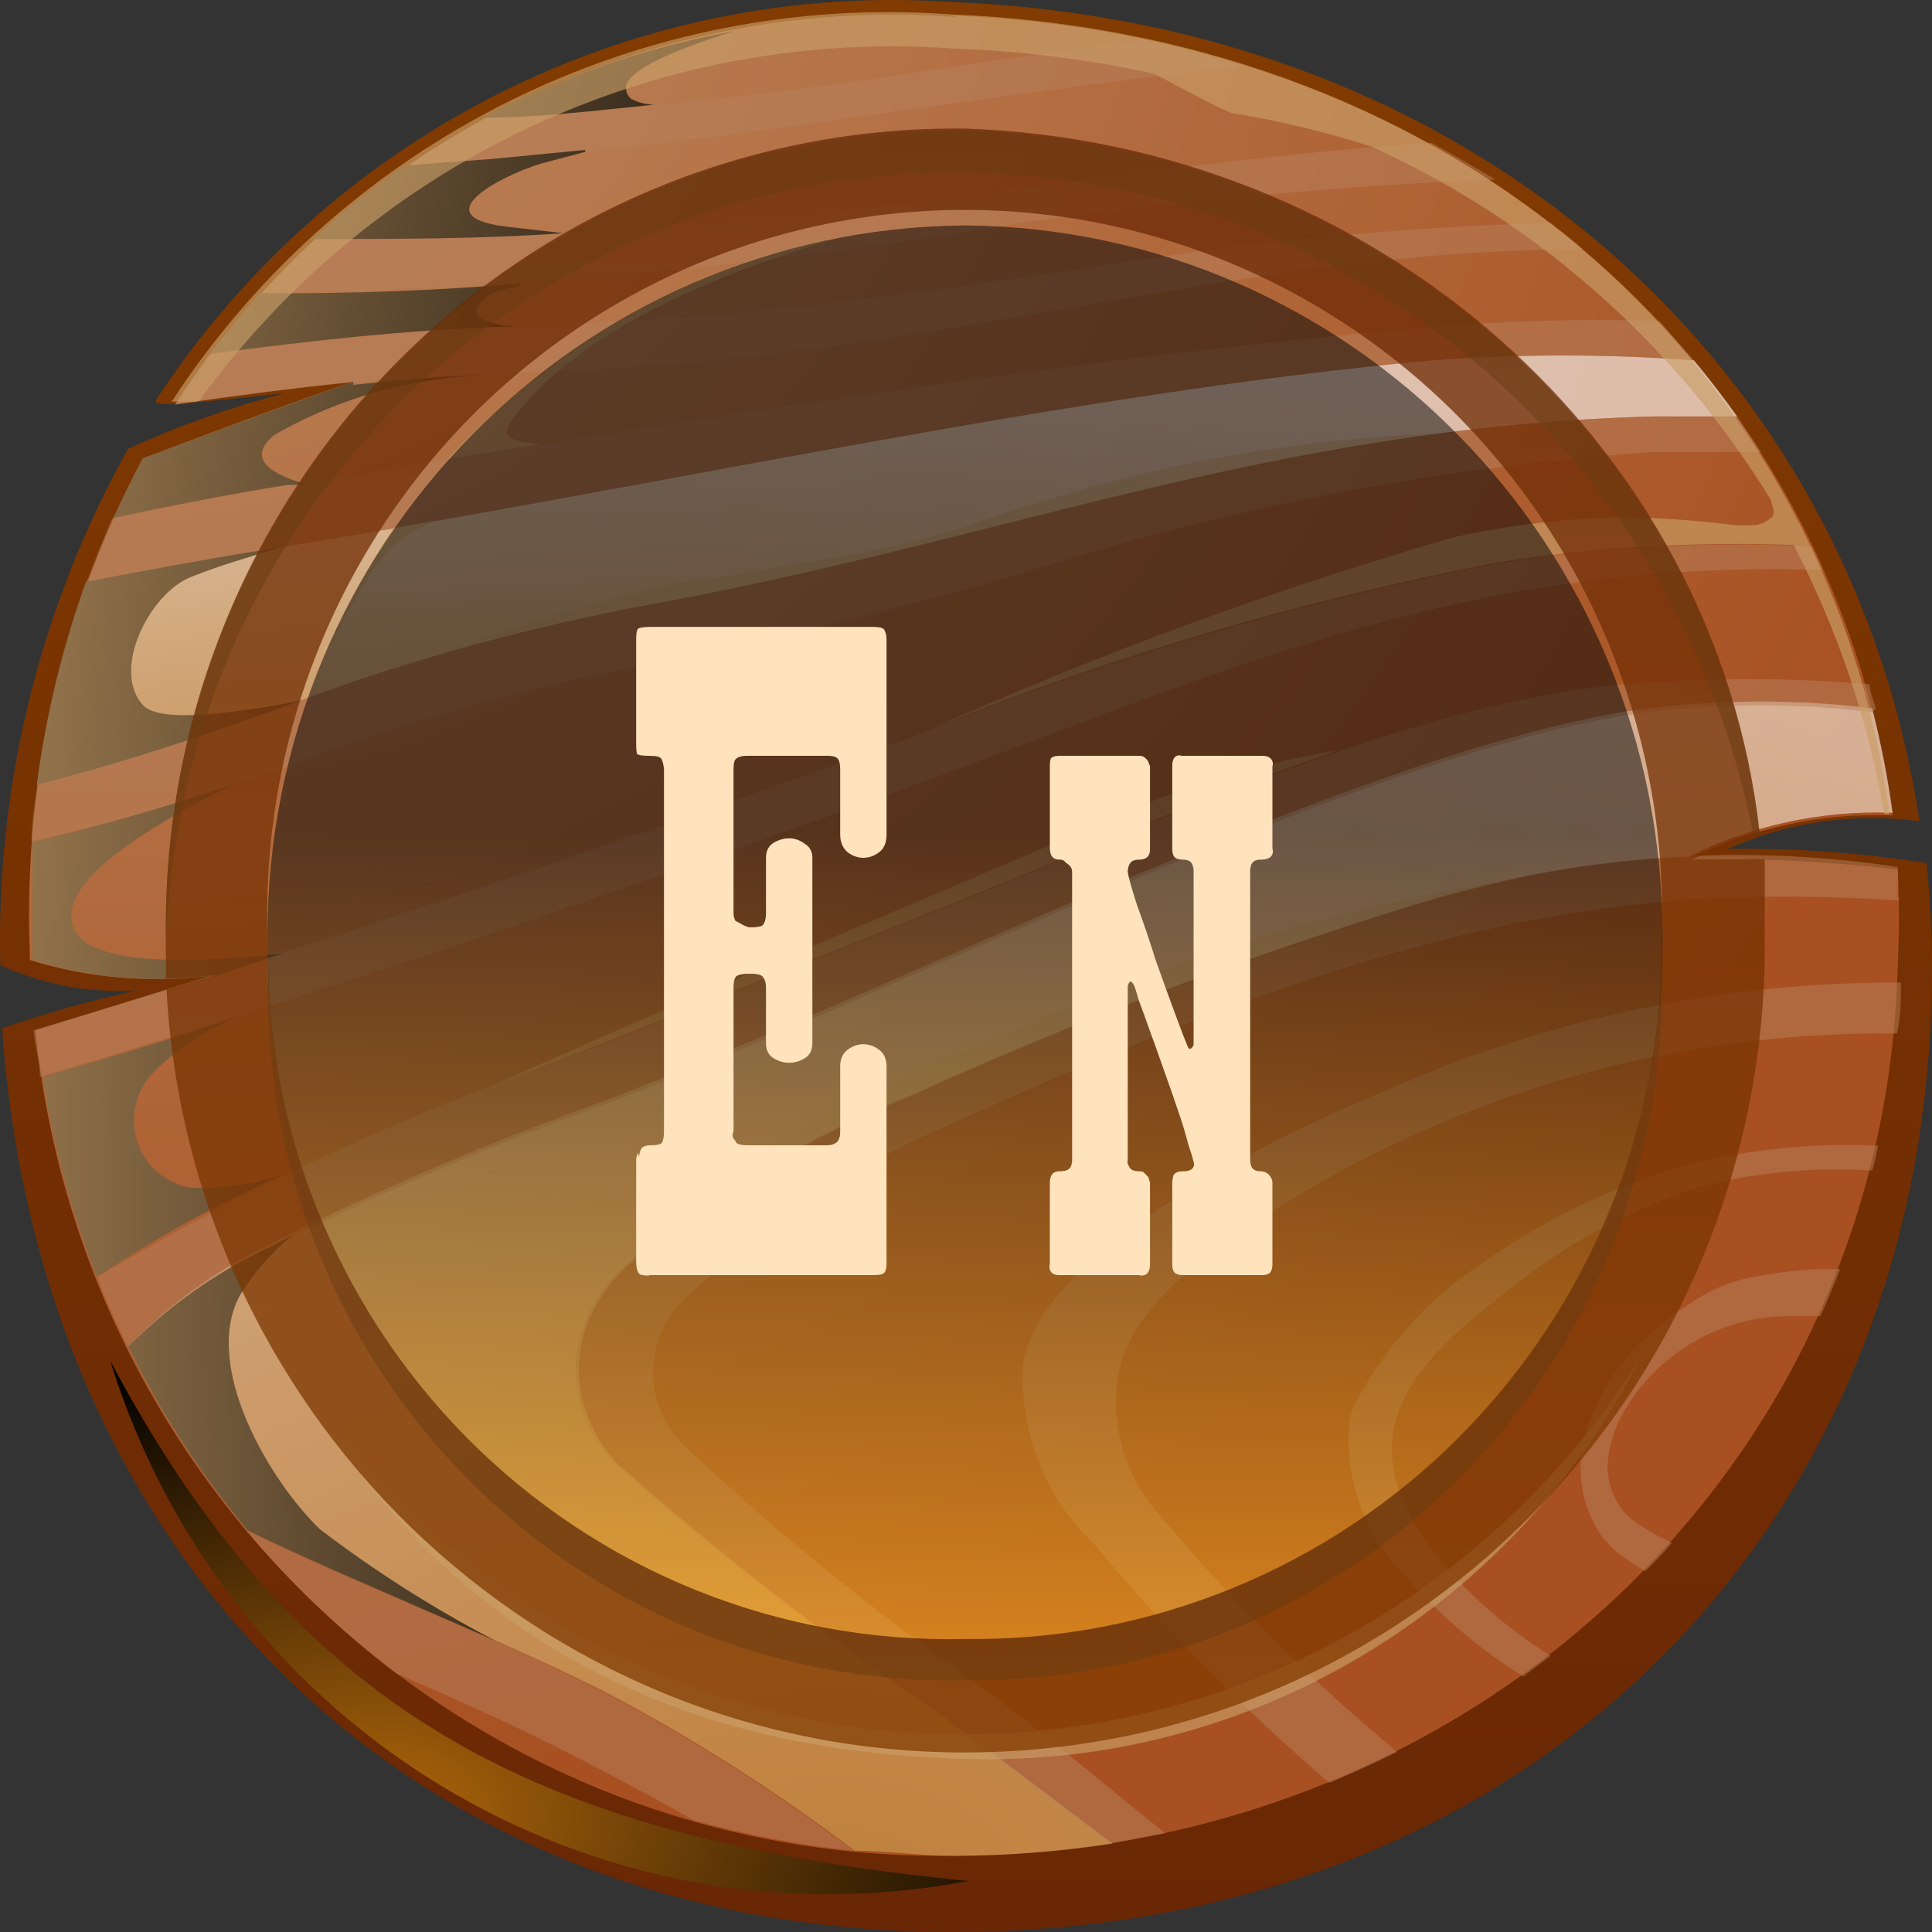 <svg width="50" height="50" viewBox="0 0 50 50" fill="none" xmlns="http://www.w3.org/2000/svg">
<rect x="0" y="0" width="50" height="50" fill="#333333" stroke="none"/>
<g clip-path="url(#clip0_0_18885)">
<path fill-rule="evenodd" clip-rule="evenodd" d="M24.66 0.054C38.227 0.606 47.922 9.542 49.676 21.252C47.988 21.026 46.27 21.274 44.713 21.97C46.435 21.944 48.157 22.067 49.858 22.338C49.977 23.486 50.021 24.641 49.99 25.796C49.643 39.744 39.468 50 24.66 50C10.282 50 0.967 39.977 0.057 26.614C1.21 26.21 2.387 25.881 3.581 25.629C2.355 25.714 1.127 25.49 0.007 24.977C-0.104 20.303 1.039 15.685 3.316 11.614C4.619 11.02 5.97 10.539 7.354 10.177C4.557 10.478 3.945 10.545 4.044 10.344C8.579 3.416 16.454 -0.515 24.66 0.054Z" fill="url(#paint0_linear_0_18885)"/>
<path fill-rule="evenodd" clip-rule="evenodd" d="M24.676 0.405C37.912 0.94 47.459 9.693 48.981 21.102C47.156 21.031 45.342 21.422 43.703 22.238C45.511 22.201 47.318 22.291 49.114 22.505C49.155 23.328 49.155 24.154 49.114 24.977C48.783 38.224 37.813 48.029 24.61 48.029C12.43 48.162 2.157 38.899 0.917 26.664L5.583 25.228C3.97 25.458 2.326 25.327 0.768 24.843C0.776 24.749 0.776 24.654 0.768 24.559C0.612 20.14 1.623 15.759 3.697 11.864C4.987 11.38 7.006 10.611 9.14 9.877C7.618 10.043 6.046 10.244 4.541 10.461C8.968 3.686 16.674 -0.147 24.693 0.439L24.676 0.405Z" fill="url(#paint1_radial_0_18885)"/>
<g style="mix-blend-mode:multiply" opacity="0.6">
<path fill-rule="evenodd" clip-rule="evenodd" d="M0.967 20.317C2.87 19.832 4.855 19.197 6.989 18.429C10.157 17.201 13.43 16.273 16.768 15.656C25.967 13.986 32.833 11.062 42.744 10.778H44.961C44.597 10.277 44.233 9.793 43.836 9.325C41.583 9.158 39.321 9.158 37.069 9.325C27.936 10.144 17.214 12.549 7.535 14.119C5.881 14.403 4.044 14.721 2.241 15.055C1.629 16.757 1.202 18.521 0.967 20.317H0.967Z" fill="url(#paint2_radial_0_18885)"/>
</g>
<g style="mix-blend-mode:multiply" opacity="0.6">
<path fill-rule="evenodd" clip-rule="evenodd" d="M15.742 28.452C12.718 29.533 9.762 30.799 6.89 32.243C5.559 32.897 4.35 33.779 3.317 34.849C4.152 36.557 5.191 38.156 6.41 39.61C7.089 39.944 7.866 40.295 8.694 40.662C11.027 41.681 13.459 42.684 15.659 43.786C17.918 44.975 20.076 46.35 22.112 47.895C22.972 47.895 23.766 48.029 24.709 48.029C26.078 48.026 27.444 47.919 28.796 47.712C27.324 46.609 25.768 45.406 24.015 44.137C21.198 42.22 18.506 40.122 15.957 37.856C15.633 37.508 15.38 37.1 15.213 36.653C14.868 35.794 14.904 34.828 15.312 33.997C15.532 33.566 15.817 33.172 16.156 32.828C18.395 30.938 20.92 29.421 23.634 28.335C27.825 26.433 32.13 24.799 36.523 23.44C38.851 22.701 41.265 22.274 43.703 22.171C45.342 21.355 47.156 20.965 48.981 21.035C48.856 20.123 48.679 19.22 48.452 18.329C46.295 18.068 44.114 18.102 41.966 18.429C34.736 19.682 23.353 25.528 15.742 28.452Z" fill="url(#paint3_radial_0_18885)"/>
</g>
<g style="mix-blend-mode:multiply" opacity="0.5">
<path fill-rule="evenodd" clip-rule="evenodd" d="M12.499 3.061C16.007 2.861 19.613 2.51 23.353 1.925C25.454 1.608 27.555 1.291 29.673 1.04C30.495 1.225 31.307 1.453 32.105 1.725C29.196 2.033 26.294 2.446 23.392 2.858C19.841 3.363 16.291 3.868 12.731 4.18L10.48 4.347C11.132 3.9 11.805 3.488 12.499 3.111V3.061ZM8.13 6.202L8.098 6.202L8.148 6.185L8.13 6.202ZM8.13 6.202C14.27 6.194 20.402 5.748 26.48 4.865C29.987 4.398 33.511 3.93 37.052 3.696C37.598 3.997 38.144 4.314 38.707 4.648C34.67 4.798 30.633 5.199 26.629 5.734C20.067 6.86 13.43 7.48 6.774 7.588C7.199 7.11 7.656 6.647 8.13 6.202ZM5.418 9.175C7.966 8.841 10.497 8.557 12.946 8.473C16.089 8.356 19.216 8.139 22.36 7.738C24.167 7.519 25.751 7.288 27.222 7.074L27.222 7.074L27.223 7.074C27.543 7.027 27.857 6.981 28.167 6.937C32.124 6.274 36.12 5.884 40.13 5.767L40.229 5.845C40.49 6.05 40.738 6.244 40.973 6.452C36.404 6.452 32.159 7.189 27.746 7.955C23.194 8.745 18.463 9.566 13.012 9.643C10.169 9.749 7.334 10.028 4.524 10.478C4.806 10.027 5.103 9.609 5.418 9.175ZM7.42 12.566C5.848 12.816 4.359 13.117 2.919 13.418V13.384C2.671 13.952 2.456 14.504 2.241 15.055C4.044 14.721 5.881 14.403 7.535 14.119C10.748 13.598 14.076 12.985 17.423 12.368L17.423 12.368C24.158 11.127 30.968 9.872 37.069 9.325C39.321 9.158 41.583 9.158 43.836 9.325L42.942 8.306C40.961 8.244 38.977 8.3 37.002 8.473C28.4 9.179 18.472 10.782 9.228 12.274L9.228 12.274L9.222 12.275L9.216 12.276L9.209 12.277L9.205 12.278C8.607 12.374 8.011 12.47 7.42 12.566ZM0.967 20.317C2.87 19.832 4.855 19.197 6.989 18.429C10.157 17.201 13.43 16.273 16.768 15.656C19.994 15.07 22.934 14.33 25.819 13.604C31.159 12.26 36.309 10.963 42.744 10.778H44.961L45.573 11.697H42.76C37.188 12.086 31.683 13.152 26.364 14.871C23.187 15.756 20.143 16.541 16.917 17.16C13.624 17.77 10.395 18.687 7.271 19.899C5.159 20.654 3.005 21.279 0.818 21.77C0.818 21.35 0.876 20.942 0.934 20.537L0.934 20.537C0.945 20.458 0.956 20.379 0.967 20.3V20.317ZM47.16 14.752L47.211 14.754H47.161L47.16 14.752ZM47.16 14.752C44.406 14.658 41.649 14.866 38.938 15.372C34.689 16.184 31.236 17.483 27.101 19.038L27.101 19.038L27.101 19.038L27.1 19.039L27.099 19.039L27.098 19.039L27.097 19.04L27.097 19.04C25.872 19.5 24.587 19.984 23.204 20.484C15.891 23.14 8.495 25.645 1.033 27.867C1.033 27.638 0.99 27.409 0.947 27.18C0.914 27.008 0.882 26.836 0.868 26.664C8.462 24.376 15.99 21.82 23.452 19.131C28.414 17.119 33.555 15.591 38.806 14.57C41.477 14.157 44.181 14.012 46.88 14.136C46.944 14.265 47.001 14.394 47.06 14.527C47.092 14.601 47.125 14.676 47.16 14.752ZM41.966 18.529C44.114 18.202 46.295 18.168 48.452 18.429L48.551 18.346C48.534 18.277 48.509 18.206 48.484 18.135L48.484 18.135L48.484 18.134L48.484 18.134L48.484 18.134L48.484 18.134L48.484 18.134C48.436 17.996 48.386 17.854 48.386 17.711C46.255 17.528 44.113 17.528 41.983 17.711C37.349 18.144 32.069 20.339 27.407 22.277C26.492 22.657 25.6 23.028 24.742 23.373C23.639 23.813 22.536 24.257 21.433 24.701L21.433 24.701C19.227 25.588 17.021 26.475 14.815 27.332C10.536 28.809 6.417 30.723 2.522 33.045C2.753 33.661 3.018 34.264 3.316 34.849C4.358 33.815 5.566 32.967 6.89 32.344C9.762 30.899 12.718 29.633 15.742 28.552C18.136 27.632 20.903 26.424 23.796 25.16C30.102 22.405 37.01 19.388 41.966 18.529ZM49.163 23.307C41.288 22.789 35.431 24.175 24.428 29.17C21.992 30.231 19.753 31.706 17.81 33.53C17.265 34.002 16.937 34.681 16.906 35.406C16.875 36.131 17.142 36.836 17.645 37.355C19.896 39.485 22.296 41.45 24.825 43.235C26.334 44.326 27.603 45.365 28.787 46.335L28.787 46.335L28.788 46.336C29.253 46.717 29.705 47.086 30.153 47.444L28.713 47.712C28.256 47.369 27.79 47.016 27.312 46.655L27.312 46.655C26.254 45.855 25.14 45.012 23.932 44.137C21.115 42.22 18.424 40.122 15.874 37.856C15.55 37.508 15.297 37.1 15.13 36.653C14.785 35.794 14.821 34.828 15.229 33.997C15.45 33.566 15.734 33.172 16.073 32.828C18.313 30.938 20.837 29.421 23.551 28.335C27.769 26.43 32.101 24.796 36.523 23.44C40.589 22.143 44.896 21.801 49.114 22.438V23.24L49.163 23.307ZM48.667 26.748H49.064H49.097C49.196 26.313 49.196 25.879 49.196 25.428C44.557 25.405 39.966 26.379 35.728 28.285C32.635 29.537 26.877 32.527 26.48 35.3C26.374 37.052 27.047 38.761 28.316 39.961C30.168 42.192 32.205 44.26 34.405 46.141C35.001 45.891 35.58 45.623 36.159 45.34C33.957 43.514 31.925 41.49 30.087 39.293C29.162 38.333 28.733 36.992 28.928 35.668C29.094 34.498 30.037 33.312 31.956 31.993C36.876 28.585 42.7 26.757 48.667 26.748ZM47.045 32.845H47.624C47.459 33.262 47.294 33.663 47.112 34.064H46.45C44.7 34.013 43.053 34.895 42.115 36.386C41.808 36.854 41.631 37.396 41.602 37.956C41.606 38.43 41.79 38.884 42.115 39.226C42.469 39.51 42.858 39.746 43.273 39.927C43.054 40.184 42.822 40.43 42.578 40.662C42.297 40.504 42.031 40.319 41.784 40.111C41.504 39.867 41.288 39.557 41.155 39.209C40.993 38.847 40.908 38.454 40.907 38.056C40.899 37.652 40.966 37.25 41.106 36.87C41.234 36.508 41.401 36.161 41.602 35.835C41.794 35.505 42.022 35.197 42.28 34.916C42.569 34.62 42.878 34.347 43.207 34.098C43.518 33.865 43.844 33.653 44.183 33.463C44.533 33.28 44.906 33.145 45.292 33.062C45.87 32.947 46.456 32.874 47.045 32.845ZM6.377 39.61C7.061 39.944 7.822 40.295 8.661 40.662C9.195 40.896 9.735 41.129 10.276 41.362L10.277 41.362C12.096 42.146 13.93 42.936 15.626 43.786C17.884 44.975 20.043 46.35 22.079 47.895C20.686 47.748 19.309 47.485 17.959 47.11C16.735 46.425 15.494 45.757 14.187 45.106C12.88 44.454 11.589 43.886 10.249 43.302C8.826 42.221 7.527 40.983 6.377 39.61ZM36.407 40.829C37.283 41.824 38.297 42.685 39.418 43.385L39.335 43.452L40.13 42.851C39.029 42.169 38.046 41.311 37.218 40.312C34.802 37.271 36.374 35.417 38.988 33.429C40.463 32.226 42.146 31.308 43.951 30.723C45.387 30.349 46.872 30.202 48.352 30.289H48.452C48.517 30.081 48.567 29.869 48.601 29.654C46.982 29.571 45.359 29.729 43.786 30.122C41.88 30.641 40.078 31.489 38.458 32.628C37.014 33.548 35.838 34.84 35.05 36.369C34.989 36.508 34.944 36.654 34.918 36.804C34.79 38.303 35.337 39.781 36.407 40.829Z" fill="#B7805C"/>
</g>
<g style="mix-blend-mode:screen">
<path fill-rule="evenodd" clip-rule="evenodd" d="M16.338 2.56C16.216 2.467 16.169 2.304 16.222 2.159C16.437 1.708 17.711 1.207 19.001 0.806C16.735 1.217 14.543 1.972 12.499 3.044C13.955 3.044 15.428 2.861 16.917 2.71C16.715 2.704 16.517 2.653 16.338 2.56ZM15.146 3.88L12.731 4.114L10.481 4.281C9.644 4.859 8.848 5.496 8.098 6.185C10.332 6.185 12.466 6.185 14.584 6.035L13.111 5.867C10.778 5.584 13.293 4.398 14.137 4.197L15.146 3.93V3.88ZM13.492 7.337C11.308 7.521 9.091 7.605 6.725 7.588C6.278 8.089 5.848 8.624 5.434 9.158C7.982 8.824 10.514 8.54 12.962 8.457H13.657C13.326 8.457 13.012 8.457 12.681 8.323C12.003 8.189 12.449 7.655 12.929 7.521L13.492 7.371V7.337ZM9.14 9.877C7.056 10.611 4.988 11.38 3.697 11.864C3.432 12.365 3.168 12.883 2.936 13.401C4.375 13.1 5.864 12.8 7.436 12.549H7.966C7.138 12.315 6.311 11.914 7.089 11.263C8.843 10.253 10.827 9.717 12.847 9.709C11.672 9.709 10.414 9.826 9.14 9.96V9.877ZM7.188 14.169C5.534 14.437 3.879 14.737 2.225 15.055C1.613 16.757 1.186 18.521 0.951 20.317C2.853 19.832 4.839 19.197 6.973 18.429C7.254 18.329 7.536 18.212 7.817 18.128C6.162 18.446 4.177 18.73 3.714 18.262C2.853 17.36 3.879 15.322 4.971 14.921C5.682 14.637 6.427 14.42 7.155 14.203L7.188 14.169ZM6.03 20.3C4.21 20.918 2.489 21.402 0.835 21.787C0.835 22.689 0.835 23.624 0.835 24.559C0.843 24.654 0.843 24.749 0.835 24.843C2.392 25.327 4.036 25.458 5.649 25.228L7.304 24.676C5.335 24.894 2.208 25.094 1.877 23.941C1.546 22.789 3.813 21.402 6.03 20.3ZM6.179 26.313C4.524 26.848 2.87 27.366 1.099 27.867C1.376 29.64 1.848 31.377 2.506 33.045C4.046 32.025 5.667 31.137 7.354 30.389C6.575 30.647 5.757 30.765 4.938 30.74C4.311 30.636 3.789 30.199 3.572 29.596C3.356 28.992 3.48 28.318 3.896 27.834C4.532 27.158 5.313 26.638 6.179 26.313ZM6.907 32.31C5.575 32.942 4.36 33.801 3.317 34.849C4.152 36.557 5.191 38.156 6.41 39.61C7.089 39.944 7.866 40.295 8.694 40.662L12.797 42.45C11.213 41.623 9.702 40.662 8.28 39.577C6.99 38.34 5.236 35.384 6.195 33.546C6.562 32.939 7.033 32.401 7.585 31.959L6.923 32.31H6.907Z" fill="url(#paint4_radial_0_18885)"/>
</g>
<g style="mix-blend-mode:screen">
<path fill-rule="evenodd" clip-rule="evenodd" d="M2.853 35.217C7.817 44.571 14.17 47.611 25.057 48.68C15.344 50.532 5.797 44.744 2.853 35.217H2.853Z" fill="url(#paint5_radial_0_18885)"/>
</g>
<g style="mix-blend-mode:screen" opacity="0.65">
<path fill-rule="evenodd" clip-rule="evenodd" d="M5.153 10.378C9.672 4.148 17.047 0.702 24.676 1.257C26.424 1.317 28.163 1.535 29.872 1.909C30.666 2.326 31.625 2.844 31.89 2.928C33.112 3.124 34.318 3.415 35.497 3.796C39.772 5.737 43.373 8.925 45.838 12.95C45.838 13.067 45.986 13.284 45.838 13.401C45.689 13.518 45.606 13.551 45.457 13.585C45.253 13.603 45.048 13.603 44.845 13.585C43.906 13.468 42.962 13.401 42.016 13.384C40.541 13.414 39.073 13.587 37.631 13.902C33.065 15.225 28.593 16.86 24.246 18.797C28.946 16.926 33.81 15.505 38.773 14.554C41.301 14.161 43.86 14.01 46.417 14.103C47.554 16.287 48.347 18.637 48.766 21.068H48.898C47.376 9.659 37.912 0.906 24.594 0.372C16.575 -0.214 8.868 3.619 4.442 10.394H5.07L5.153 10.378Z" fill="#CA9E67"/>
</g>
<g style="mix-blend-mode:screen" opacity="0.5">
<path fill-rule="evenodd" clip-rule="evenodd" d="M28.3 21.386C23.154 23.607 17.926 25.762 12.813 28.067L14.782 27.316C18.091 26.029 21.4 24.676 24.709 23.357C28.018 22.037 31.212 20.584 34.637 19.415C32.457 19.772 30.336 20.43 28.333 21.369L28.3 21.386Z" fill="#CA9E67"/>
</g>
<g style="mix-blend-mode:screen" opacity="0.5">
<path fill-rule="evenodd" clip-rule="evenodd" d="M23.601 28.335C27.803 26.432 32.118 24.797 36.523 23.44C37.582 23.14 38.525 22.889 39.418 22.705C34.952 23.393 30.599 24.691 26.48 26.564C24.076 27.532 21.733 28.648 19.465 29.905C17.596 30.702 16.083 32.164 15.213 34.014C15.433 33.583 15.718 33.189 16.056 32.845C18.296 30.954 20.821 29.438 23.535 28.351L23.601 28.335Z" fill="#CA9E67"/>
</g>
<g style="mix-blend-mode:screen" opacity="0.5">
<path fill-rule="evenodd" clip-rule="evenodd" d="M18.373 14.921C16.118 15.36 13.904 15.992 11.755 16.809C13.388 16.337 15.045 15.952 16.718 15.656C24.114 14.336 29.954 12.182 37.151 11.229C33.785 11.354 30.448 11.915 27.224 12.9C25.983 13.251 24.792 13.735 23.551 14.036C21.814 14.453 20.06 14.654 18.323 15.005L18.373 14.921Z" fill="#CA9E67"/>
</g>
<g style="mix-blend-mode:screen" opacity="0.65">
<path fill-rule="evenodd" clip-rule="evenodd" d="M42.396 35.233C38.571 41.266 31.958 44.906 24.864 44.886C17.77 44.865 11.178 41.187 7.387 35.133C10.812 41.531 16.536 45.34 25.04 45.523C32.289 45.723 39.019 41.745 42.396 35.267V35.233Z" fill="#CA9E67"/>
</g>
<g style="mix-blend-mode:screen" opacity="0.65">
<path fill-rule="evenodd" clip-rule="evenodd" d="M11.589 11.881L13.988 11.497C13.194 11.413 12.896 11.33 13.293 10.812C13.633 10.357 14.027 9.948 14.468 9.593C15.061 9.099 15.698 8.663 16.371 8.29C17.609 7.618 18.905 7.059 20.242 6.619C20.738 6.435 21.235 6.285 21.715 6.151C20.976 6.296 20.248 6.48 19.531 6.703C18.266 7.125 17.052 7.685 15.907 8.373C15.253 8.769 14.623 9.204 14.021 9.676C13.147 10.337 12.333 11.075 11.589 11.881ZM8.892 16.04C9.835 14.37 10.117 13.952 11.324 13.468L10.183 13.668C9.468 14.716 8.864 15.835 8.379 17.009L8.892 16.124V16.04Z" fill="#CA9E67"/>
</g>
<path opacity="0.75" fill-rule="evenodd" clip-rule="evenodd" d="M6.923 24.209C6.724 17.569 10.119 11.346 15.783 7.967C21.448 4.588 28.484 4.588 34.149 7.967C39.813 11.346 43.208 17.569 43.008 24.209C43.067 29.055 41.185 33.721 37.791 37.148C34.396 40.576 29.775 42.475 24.974 42.416C20.155 42.532 15.5 40.651 12.09 37.212C8.681 33.772 6.813 29.074 6.923 24.209ZM45.54 21.553C44.398 11.363 35.497 3.679 24.974 3.328C19.469 3.261 14.169 5.439 10.276 9.369C6.383 13.3 4.225 18.65 4.293 24.209C4.293 24.576 4.293 24.96 4.293 25.328C4.719 25.319 5.144 25.286 5.567 25.228L4.309 25.612C4.931 36.959 14.421 45.724 25.671 45.342C36.92 44.961 45.806 35.572 45.672 24.209C45.672 23.541 45.672 22.889 45.672 22.238C45.027 22.238 44.415 22.238 43.786 22.238C44.386 21.976 44.999 21.748 45.623 21.553H45.54Z" fill="url(#paint6_linear_0_18885)"/>
<g style="mix-blend-mode:multiply" opacity="0.5">
<path fill-rule="evenodd" clip-rule="evenodd" d="M4.293 24.777C4.456 13.405 13.711 4.316 24.974 4.464C34.932 4.589 43.443 11.739 45.374 21.603H45.54C44.398 11.413 35.497 3.729 24.974 3.379C19.469 3.311 14.169 5.489 10.276 9.419C6.383 13.35 4.225 18.701 4.293 24.259V24.827V24.777Z" fill="#683C11"/>
</g>
<g style="mix-blend-mode:multiply" opacity="0.5">
<path fill-rule="evenodd" clip-rule="evenodd" d="M43.025 24.777C42.835 34.667 34.771 42.547 24.974 42.416C20.253 42.538 15.681 40.736 12.289 37.419C8.897 34.101 6.969 29.545 6.94 24.777C6.94 24.96 6.94 25.161 6.94 25.345C6.848 30.195 8.721 34.873 12.125 38.298C15.53 41.722 20.17 43.596 24.974 43.485C29.766 43.548 34.381 41.66 37.777 38.247C41.174 34.833 43.065 30.183 43.025 25.345C43.025 25.161 43.025 24.96 43.025 24.777Z" fill="#683C11"/>
</g>
<g style="mix-blend-mode:screen" opacity="0.5">
<path fill-rule="evenodd" clip-rule="evenodd" d="M24.974 5.834C14.981 5.917 6.923 14.119 6.923 24.209C6.813 29.074 8.68 33.772 12.09 37.212C15.5 40.651 20.155 42.532 24.974 42.416C29.778 42.48 34.403 40.582 37.801 37.154C41.2 33.727 43.083 29.058 43.025 24.209C43.025 14.126 34.977 5.926 24.991 5.834H24.974Z" fill="url(#paint7_linear_0_18885)"/>
</g>
<path d="M16.8 33C16.816 33.016 16.76 33.016 16.632 33C16.52 33 16.464 32.88 16.464 32.64V30.024C16.464 29.96 16.48 29.896 16.512 29.832L16.536 29.952C16.552 29.824 16.576 29.744 16.608 29.712C16.656 29.664 16.728 29.64 16.824 29.64C17 29.64 17.104 29.616 17.136 29.568C17.168 29.504 17.184 29.408 17.184 29.28C17.184 29.232 17.184 28.976 17.184 28.512C17.184 28.048 17.184 27.472 17.184 26.784C17.184 26.096 17.184 25.36 17.184 24.576C17.184 23.792 17.184 23.064 17.184 22.392C17.184 21.704 17.184 21.128 17.184 20.664C17.184 20.2 17.184 19.944 17.184 19.896C17.168 19.768 17.144 19.68 17.112 19.632C17.08 19.584 16.976 19.56 16.8 19.56C16.624 19.56 16.52 19.544 16.488 19.512C16.472 19.464 16.464 19.368 16.464 19.224V16.56C16.464 16.4 16.48 16.304 16.512 16.272C16.56 16.24 16.672 16.224 16.848 16.224H22.584C22.776 16.224 22.88 16.256 22.896 16.32C22.928 16.384 22.944 16.464 22.944 16.56V21.6C22.944 21.808 22.88 21.96 22.752 22.056C22.624 22.152 22.488 22.2 22.344 22.2C22.2 22.2 22.064 22.152 21.936 22.056C21.808 21.944 21.744 21.792 21.744 21.6V19.92C21.744 19.792 21.728 19.704 21.696 19.656C21.664 19.592 21.568 19.56 21.408 19.56H19.32C19.208 19.56 19.12 19.584 19.056 19.632C19.008 19.664 18.984 19.752 18.984 19.896V23.64C18.984 23.704 19 23.768 19.032 23.832L19.128 23.88C19.256 23.96 19.352 24 19.416 24C19.608 24 19.72 23.976 19.752 23.928C19.8 23.864 19.824 23.768 19.824 23.64V22.2C19.824 22.024 19.888 21.896 20.016 21.816C20.144 21.736 20.28 21.696 20.424 21.696C20.568 21.696 20.704 21.744 20.832 21.84C20.96 21.92 21.024 22.04 21.024 22.2V27C21.024 27.176 20.96 27.304 20.832 27.384C20.704 27.464 20.568 27.504 20.424 27.504C20.28 27.504 20.144 27.464 20.016 27.384C19.888 27.304 19.824 27.176 19.824 27V25.56C19.824 25.448 19.8 25.36 19.752 25.296C19.72 25.232 19.608 25.2 19.416 25.2C19.192 25.2 19.064 25.232 19.032 25.296C19 25.344 18.984 25.432 18.984 25.56V29.28C18.952 29.344 18.952 29.408 18.984 29.472L19.032 29.52C19.032 29.6 19.144 29.64 19.368 29.64H21.408C21.504 29.64 21.584 29.616 21.648 29.568C21.712 29.52 21.744 29.424 21.744 29.28V27.6C21.744 27.408 21.808 27.264 21.936 27.168C22.064 27.072 22.2 27.024 22.344 27.024C22.488 27.024 22.624 27.072 22.752 27.168C22.88 27.264 22.944 27.408 22.944 27.6V32.664C22.944 32.792 22.928 32.88 22.896 32.928C22.864 32.976 22.768 33 22.608 33H16.8ZM29.498 19.56C29.578 19.56 29.65 19.608 29.714 19.704C29.73 19.752 29.746 19.792 29.762 19.824V21.984C29.762 22.16 29.666 22.248 29.474 22.248C29.33 22.248 29.242 22.304 29.21 22.416C29.194 22.464 29.186 22.512 29.186 22.56C29.202 22.688 29.282 22.976 29.426 23.424C29.586 23.856 29.746 24.328 29.906 24.84C30.082 25.336 30.25 25.8 30.41 26.232C30.57 26.664 30.674 26.936 30.722 27.048C30.754 27.144 30.794 27.168 30.842 27.12C30.858 27.104 30.874 27.08 30.89 27.048V22.536C30.89 22.488 30.882 22.44 30.866 22.392C30.834 22.296 30.754 22.248 30.626 22.248C30.482 22.248 30.394 22.208 30.362 22.128C30.346 22.08 30.338 22.032 30.338 21.984V19.824C30.338 19.68 30.378 19.592 30.458 19.56C30.49 19.544 30.53 19.544 30.578 19.56H32.666C32.81 19.56 32.898 19.608 32.93 19.704C32.946 19.752 32.946 19.792 32.93 19.824V21.96C32.946 22.008 32.946 22.056 32.93 22.104C32.898 22.2 32.794 22.248 32.618 22.248C32.49 22.248 32.41 22.296 32.378 22.392C32.362 22.44 32.354 22.488 32.354 22.536V30.024C32.354 30.072 32.362 30.12 32.378 30.168C32.41 30.264 32.49 30.312 32.618 30.312C32.73 30.312 32.818 30.36 32.882 30.456C32.914 30.504 32.93 30.552 32.93 30.6V32.712C32.93 32.856 32.89 32.944 32.81 32.976C32.762 32.992 32.722 33 32.69 33H30.626C30.482 33 30.394 32.96 30.362 32.88C30.346 32.832 30.338 32.784 30.338 32.736V30.6C30.338 30.568 30.346 30.512 30.362 30.432C30.394 30.352 30.482 30.312 30.626 30.312C30.77 30.312 30.858 30.272 30.89 30.192C30.906 30.16 30.906 30.12 30.89 30.072C30.874 29.992 30.826 29.832 30.746 29.592C30.682 29.336 30.594 29.048 30.482 28.728C30.37 28.392 30.25 28.048 30.122 27.696C29.994 27.328 29.874 26.992 29.762 26.688C29.65 26.368 29.554 26.104 29.474 25.896C29.41 25.672 29.37 25.544 29.354 25.512C29.306 25.416 29.266 25.384 29.234 25.416C29.218 25.432 29.202 25.464 29.186 25.512V30.024C29.17 30.072 29.178 30.12 29.21 30.168C29.242 30.264 29.33 30.312 29.474 30.312C29.554 30.312 29.602 30.328 29.618 30.36C29.65 30.392 29.682 30.424 29.714 30.456L29.762 30.6V32.712C29.762 32.872 29.714 32.968 29.618 33C29.57 33.016 29.522 33.016 29.474 33H27.41C27.282 33 27.202 32.952 27.17 32.856C27.154 32.808 27.154 32.76 27.17 32.712V30.6C27.17 30.552 27.178 30.504 27.194 30.456C27.226 30.36 27.306 30.312 27.434 30.312C27.594 30.312 27.69 30.264 27.722 30.168C27.738 30.12 27.746 30.072 27.746 30.024V22.56C27.746 22.512 27.73 22.464 27.698 22.416C27.666 22.384 27.626 22.352 27.578 22.32C27.546 22.272 27.498 22.248 27.434 22.248C27.306 22.248 27.226 22.2 27.194 22.104C27.178 22.056 27.17 22 27.17 21.936V19.824C27.17 19.744 27.178 19.68 27.194 19.632C27.226 19.584 27.306 19.56 27.434 19.56H29.498Z" fill="#FFE3BD"/>
</g>
<defs>
<linearGradient id="paint0_linear_0_18885" x1="49.922" y1="50" x2="49.922" y2="0.105" gradientUnits="userSpaceOnUse">
<stop stop-color="#692705"/>
<stop offset="1" stop-color="#823B00"/>
</linearGradient>
<radialGradient id="paint1_radial_0_18885" cx="0" cy="0" r="1" gradientUnits="userSpaceOnUse" gradientTransform="translate(2.053 -5.352) scale(53.421 52.602)">
<stop stop-color="#BD8A60"/>
<stop offset="1" stop-color="#A85021"/>
</radialGradient>
<radialGradient id="paint2_radial_0_18885" cx="0" cy="0" r="1" gradientUnits="userSpaceOnUse" gradientTransform="translate(13.442 22.321) scale(52.465 13.258)">
<stop stop-color="#CFA04D"/>
<stop offset="1" stop-color="white"/>
</radialGradient>
<radialGradient id="paint3_radial_0_18885" cx="0" cy="0" r="1" gradientUnits="userSpaceOnUse" gradientTransform="translate(21.665 49.282) scale(64.626 42.277)">
<stop stop-color="#CFA04D"/>
<stop offset="1" stop-color="white"/>
</radialGradient>
<radialGradient id="paint4_radial_0_18885" cx="0" cy="0" r="1" gradientUnits="userSpaceOnUse" gradientTransform="translate(37.367 31.442) scale(44.788 102.668)">
<stop offset="0.35"/>
<stop offset="1" stop-color="#CA9E67"/>
</radialGradient>
<radialGradient id="paint5_radial_0_18885" cx="0" cy="0" r="1" gradientUnits="userSpaceOnUse" gradientTransform="translate(9.802 46.943) scale(19.441 12.089)">
<stop stop-color="#B0670B"/>
<stop offset="1"/>
</radialGradient>
<linearGradient id="paint6_linear_0_18885" x1="45.435" y1="44.872" x2="45.435" y2="3.312" gradientUnits="userSpaceOnUse">
<stop stop-color="#823B00"/>
<stop offset="1" stop-color="#692705"/>
</linearGradient>
<linearGradient id="paint7_linear_0_18885" x1="43.025" y1="42.416" x2="43.025" y2="5.834" gradientUnits="userSpaceOnUse">
<stop stop-color="#FFB01C"/>
<stop offset="0.57"/>
</linearGradient>
<clipPath id="clip0_0_18885">
<rect width="50" height="50" fill="white"/>
</clipPath>
</defs>
</svg>
